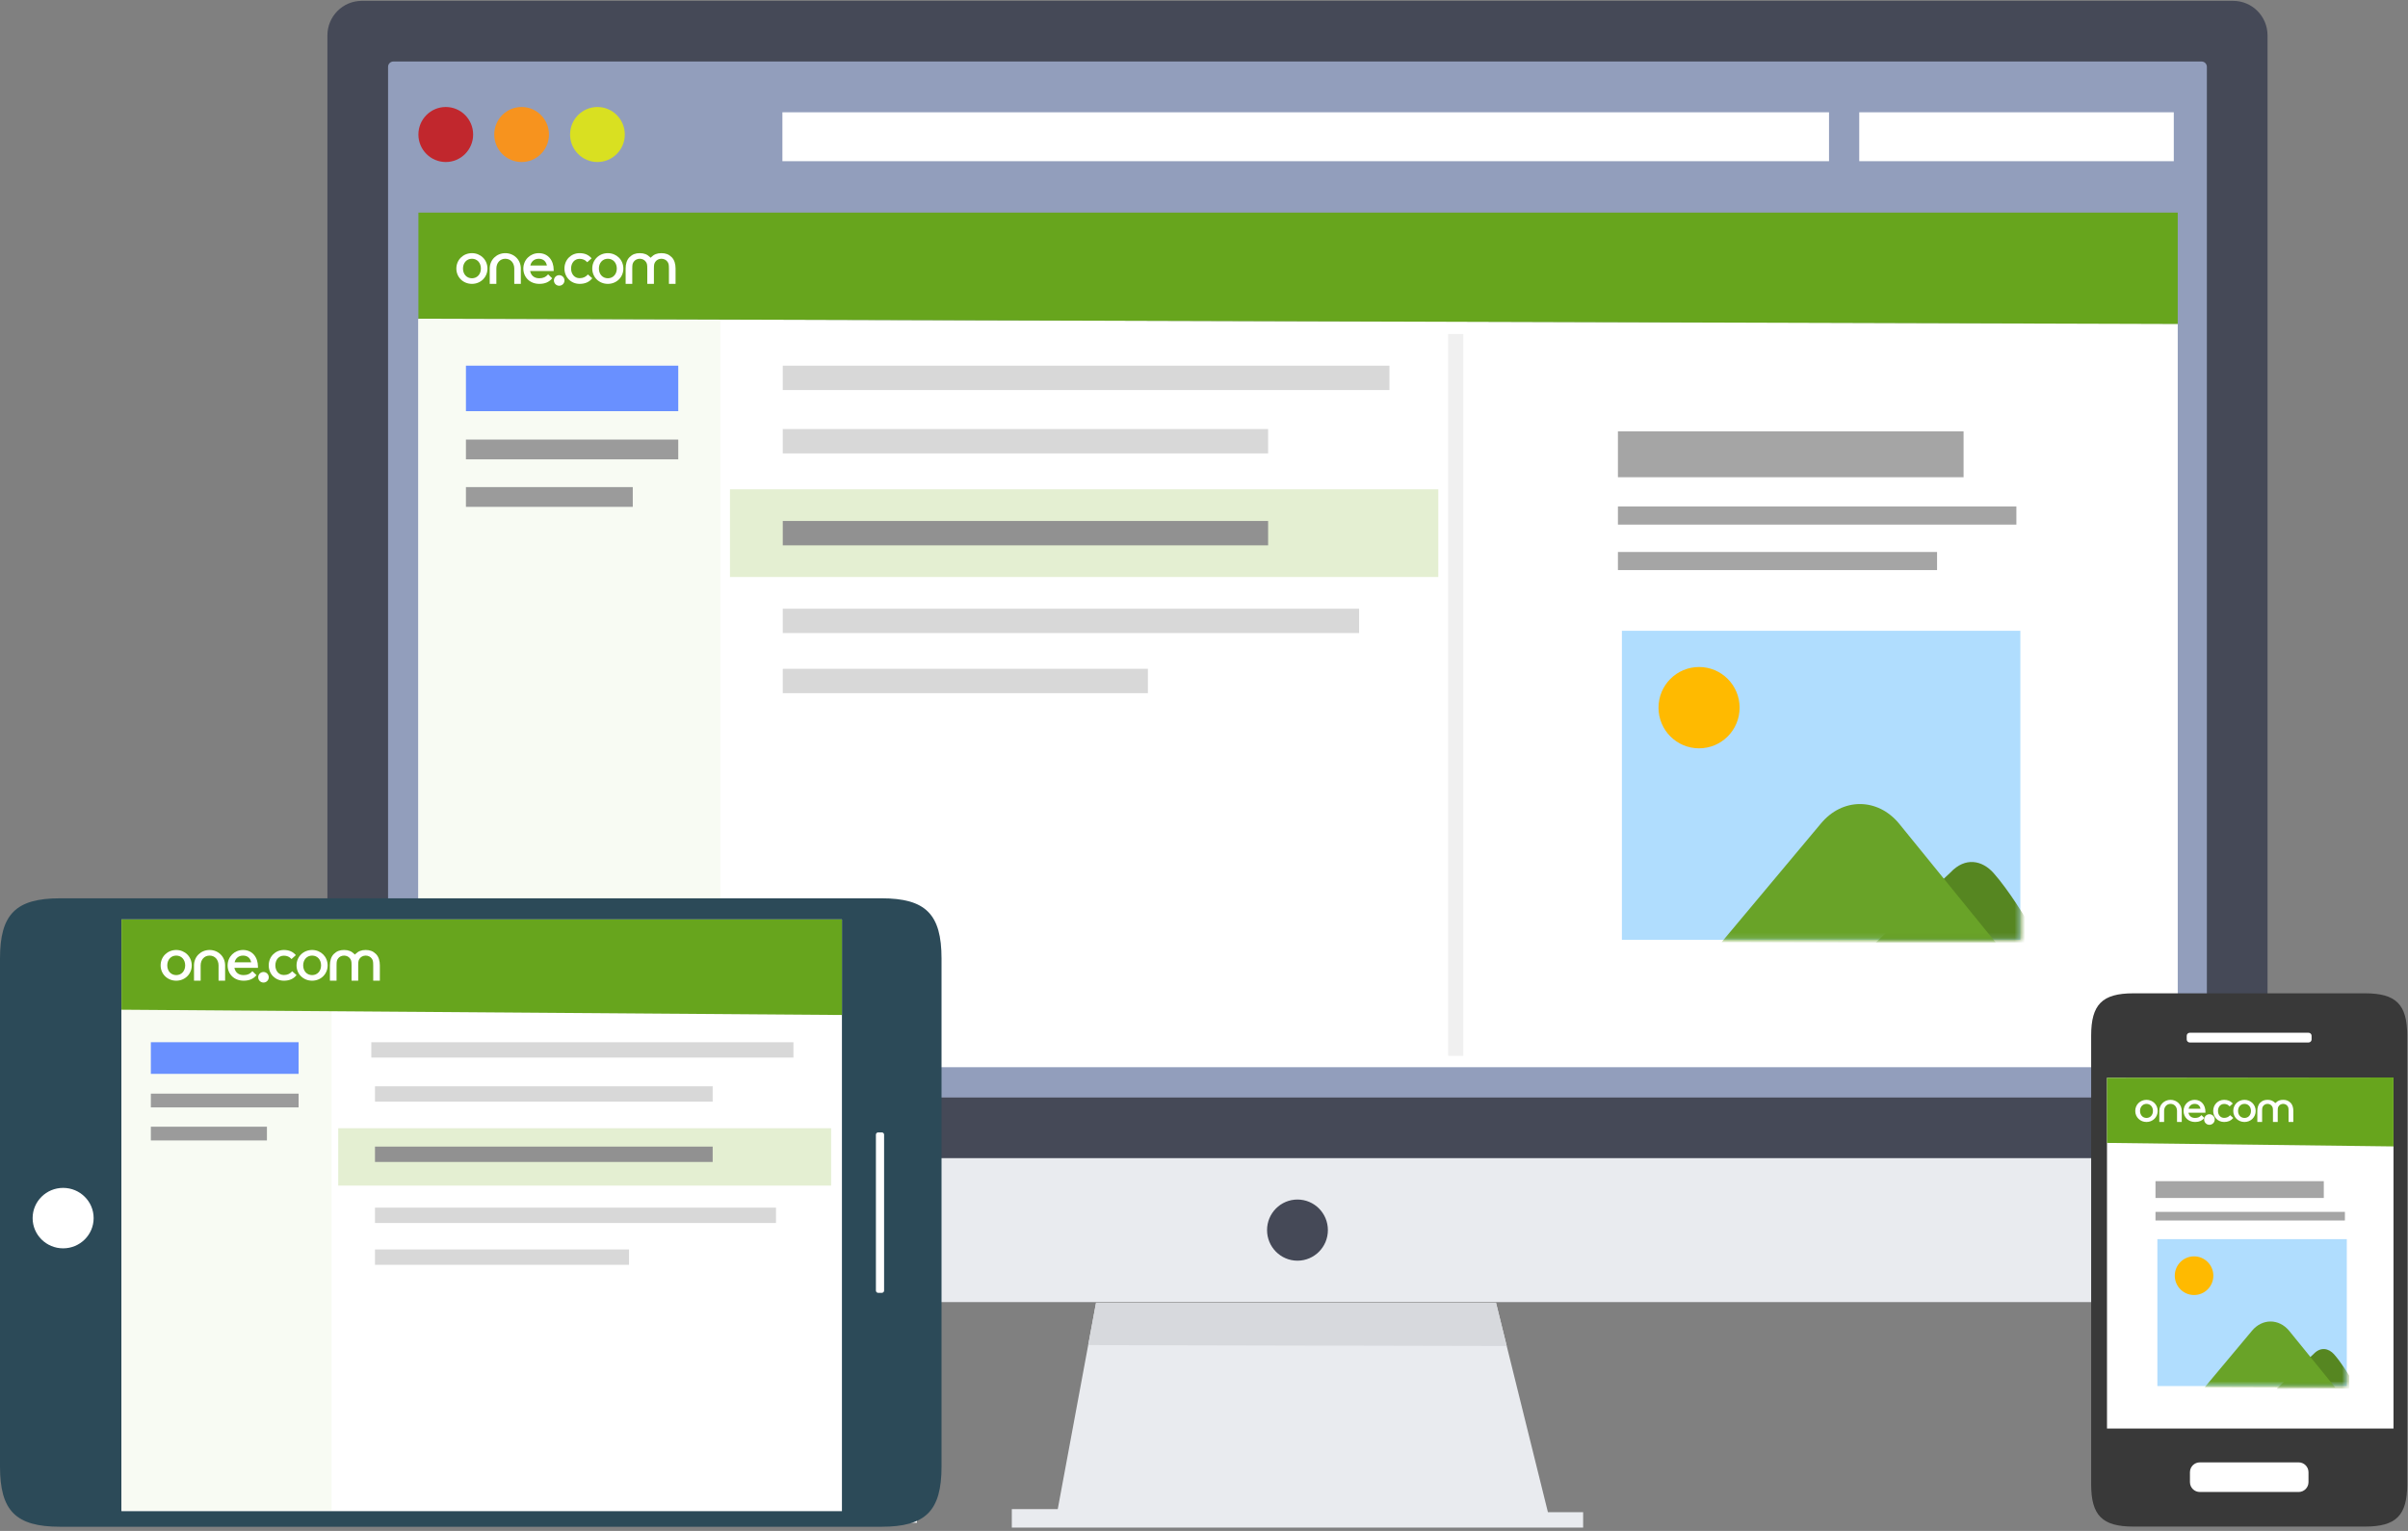<?xml version="1.0" encoding="UTF-8" standalone="no"?>
<svg width="456px" height="290px" viewBox="0 0 456 290" version="1.1" xmlns="http://www.w3.org/2000/svg" xmlns:xlink="http://www.w3.org/1999/xlink">
    <rect x="0" y="0" width="456" height="290" fill="#808080" stroke="none"/>
    <!-- Generator: Sketch 45.1 (43504) - http://www.bohemiancoding.com/sketch -->
    <title>Personal-email</title>
    <desc>Created with Sketch.</desc>
    <defs>
        <polygon id="path-1" points="408.54 234.565 444.41 234.565 444.41 262.396 408.54 262.396"></polygon>
        <polygon id="path-3" points="307.136 119.326 382.591 119.326 382.591 177.87 307.136 177.87"></polygon>
    </defs>
    <g id="Frontpage" stroke="none" stroke-width="1" fill="none" fill-rule="evenodd">
        <g id="Verticals-Frontpage-Desktop" transform="translate(-170, -3148)">
            <g id="Personal-email" transform="translate(170, 3148.164)">
                <g id="Multiple-emails" transform="translate(62, 0)">
                    <path d="M367.401,219.251 L0,219.251 L0,6.543 C0,2.929 2.913,0 6.507,0 L360.894,0 C364.488,0 367.401,2.929 367.401,6.543 L367.401,219.251 Z" id="Shape" fill="#454957" fill-rule="nonzero"></path>
                    <path d="M11.488,12.498 C11.488,11.94 11.938,11.488 12.492,11.488 L354.909,11.488 C355.463,11.488 355.912,11.936 355.912,12.498 L355.912,206.725 C355.912,207.283 355.463,207.734 354.909,207.734 L12.492,207.734 C11.938,207.734 11.488,207.287 11.488,206.725 L11.488,12.498 Z" id="Rectangle-5" fill="#929EBC"></path>
                    <g id="Group-40" transform="translate(17.233, 20.105)">
                        <g id="mac">
                            <g id="Group-22" fill-rule="nonzero">
                                <ellipse id="Oval-Copy" fill="#C1272D" cx="5.182" cy="5.211" rx="5.182" ry="5.211"></ellipse>
                                <ellipse id="Oval-Copy-2" fill="#F7931E" cx="19.542" cy="5.211" rx="5.182" ry="5.211"></ellipse>
                                <ellipse id="Oval-Copy-3" fill="#D9E021" cx="33.903" cy="5.211" rx="5.182" ry="5.211"></ellipse>
                            </g>
                            <polygon id="Rectangle-path-Copy" fill="#FFFFFF" fill-rule="nonzero" points="68.931 1 267.127 1 267.127 10.266 68.931 10.266"></polygon>
                            <rect id="Rectangle-path-Copy-2" fill="#FFFFFF" fill-rule="nonzero" x="272.85" y="1" width="59.565" height="9.266"></rect>
                            <path d="M0,40.105 L333.164,41.045 L333.164,180.894 L333.164,180.894 C333.164,181.446 332.716,181.894 332.164,181.894 L1,181.894 L1,181.894 C0.448,181.894 -1.72179423e-15,181.446 -3.99680289e-15,180.894 L0,40.105 Z" id="Rectangle-5-Copy" fill="#FFFFFF"></path>
                            <polygon id="XMLID_9_-Copy-9" fill="#9B9B9B" fill-rule="nonzero" opacity="0.9" points="227.152 61.442 292.608 61.442 292.608 70.133 227.152 70.133"></polygon>
                            <rect id="XMLID_9_-Copy-10" fill="#9B9B9B" fill-rule="nonzero" opacity="0.9" x="227.152" y="75.675" width="75.456" height="3.43"></rect>
                            <polygon id="XMLID_9_-Copy-11" fill="#9B9B9B" fill-rule="nonzero" opacity="0.9" points="227.152 84.291 287.587 84.291 287.587 87.721 227.152 87.721"></polygon>
                            <rect id="Rectangle-33-Copy" fill="#F8FBF3" x="0" y="40.209" width="57.192" height="141.572"></rect>
                        </g>
                        <polygon id="Rectangle-33" fill="#67A51D" points="0 20 333.164 20 333.164 41.105 0 40.105"></polygon>
                        <rect id="Rectangle-35" fill="#6990FF" x="9" y="49" width="40.209" height="8.616"></rect>
                        <polygon id="Rectangle-35-Copy" fill="#9B9B9B" points="9 63 49.209 63 49.209 66.744 9 66.744"></polygon>
                        <polygon id="Rectangle-35-Copy-2" fill="#9B9B9B" points="9 72 40.593 72 40.593 75.744 9 75.744"></polygon>
                        <rect id="Rectangle-36" fill="#F0F0F0" x="195" y="43" width="2.872" height="136.733"></rect>
                        <polygon id="Rectangle-37" fill="#D8D8D8" points="69 49 183.884 49 183.884 53.616 69 53.616"></polygon>
                        <polygon id="Rectangle-37-Copy" fill="#D8D8D8" points="69 61 160.907 61 160.907 65.616 69 65.616"></polygon>
                        <polygon id="Rectangle-37-Copy-4" fill="#E4EFD2" points="59 72.419 193.14 72.419 193.14 89.035 59 89.035"></polygon>
                        <polygon id="Rectangle-37-Copy-5" fill="#919191" points="69 78.419 160.907 78.419 160.907 83.035 69 83.035"></polygon>
                        <polygon id="Rectangle-37-Copy-2" fill="#D8D8D8" points="69 95.035 178.14 95.035 178.14 99.652 69 99.652"></polygon>
                        <polygon id="Rectangle-37-Copy-3" fill="#D8D8D8" points="69 106.419 138.14 106.419 138.14 111.035 69 111.035"></polygon>
                    </g>
                    <g id="Logo-one.com-[Converted]-Copy" transform="translate(24, 47)" fill="#FFFFFF">
                        <g id="Layer_1">
                            <path d="M16.028,0.791 C15.219,0.791 14.488,1.104 13.961,1.626 C13.431,2.147 13.106,2.878 13.106,3.709 C13.106,4.53 13.414,5.259 13.95,5.779 C14.485,6.3 15.247,6.608 16.141,6.608 C17.22,6.611 17.991,6.239 18.499,5.629 L18.563,5.553 L17.793,4.803 L17.718,4.887 C17.374,5.274 16.928,5.546 16.125,5.549 C15.625,5.549 15.223,5.408 14.926,5.152 C14.655,4.918 14.474,4.589 14.39,4.174 L18.847,4.174 L18.849,4.068 L18.851,3.983 C18.851,3.068 18.584,2.271 18.096,1.699 C17.609,1.13 16.895,0.791 16.028,0.791 Z M14.942,2.232 C15.221,1.99 15.586,1.853 16.028,1.853 C16.508,1.855 16.861,2.004 17.117,2.252 C17.346,2.474 17.492,2.779 17.567,3.13 L14.426,3.13 C14.517,2.757 14.692,2.449 14.942,2.232 Z" id="Shape"></path>
                            <path d="M25.257,4.902 C24.931,5.257 24.462,5.532 23.761,5.532 C23.27,5.532 22.873,5.337 22.591,5.012 C22.309,4.687 22.145,4.231 22.145,3.709 C22.145,3.178 22.31,2.719 22.591,2.39 C22.872,2.065 23.27,1.869 23.761,1.869 C24.351,1.869 24.806,2.084 25.127,2.435 L25.198,2.513 L26.027,1.767 L25.953,1.688 C25.432,1.115 24.726,0.791 23.761,0.791 C22.951,0.791 22.233,1.104 21.717,1.626 C21.201,2.146 20.889,2.877 20.889,3.709 C20.889,4.532 21.201,5.259 21.717,5.779 C22.232,6.295 22.951,6.608 23.761,6.608 C24.793,6.611 25.561,6.255 26.086,5.629 L26.153,5.546 L25.329,4.824 L25.257,4.902 Z" id="Shape"></path>
                            <path d="M29.108,0.791 C28.285,0.791 27.545,1.104 27.013,1.626 C26.481,2.147 26.156,2.878 26.156,3.709 C26.156,4.535 26.482,5.261 27.013,5.779 C27.545,6.298 28.285,6.608 29.108,6.608 C29.925,6.608 30.659,6.298 31.189,5.779 C31.719,5.261 32.044,4.535 32.044,3.709 C32.044,2.878 31.719,2.147 31.19,1.626 C30.659,1.104 29.925,0.791 29.108,0.791 Z M27.885,2.378 C28.182,2.05 28.601,1.852 29.108,1.852 C29.616,1.852 30.034,2.05 30.332,2.378 C30.629,2.707 30.804,3.173 30.804,3.709 C30.799,4.767 30.119,5.546 29.108,5.549 C28.098,5.546 27.416,4.767 27.412,3.709 C27.412,3.173 27.587,2.707 27.885,2.378 Z" id="Shape"></path>
                            <path d="M3.372,0.791 C2.548,0.791 1.809,1.104 1.278,1.626 C0.745,2.147 0.42,2.878 0.42,3.709 C0.42,4.535 0.745,5.261 1.278,5.779 C1.809,6.298 2.548,6.608 3.372,6.608 C4.187,6.608 4.923,6.298 5.453,5.779 C5.984,5.261 6.31,4.535 6.31,3.709 C6.31,2.878 5.984,2.147 5.453,1.626 C4.923,1.104 4.187,0.791 3.372,0.791 Z M2.148,2.378 C2.446,2.05 2.865,1.852 3.372,1.852 C3.881,1.852 4.299,2.05 4.597,2.378 C4.893,2.707 5.068,3.173 5.068,3.709 C5.063,4.767 4.382,5.546 3.372,5.549 C2.362,5.546 1.681,4.767 1.676,3.709 C1.676,3.173 1.852,2.707 2.148,2.378 Z" id="Shape"></path>
                            <path d="M11.773,1.626 C11.243,1.104 10.507,0.791 9.691,0.791 C8.867,0.791 8.129,1.104 7.596,1.626 C7.064,2.147 6.739,2.878 6.739,3.709 L6.739,6.608 L7.996,6.608 L7.996,3.709 C7.996,3.173 8.171,2.707 8.468,2.378 C8.765,2.05 9.184,1.852 9.691,1.852 C10.2,1.852 10.618,2.05 10.916,2.378 C11.211,2.707 11.387,3.173 11.387,3.709 L11.387,6.608 L12.628,6.608 L12.628,3.709 C12.628,2.877 12.304,2.147 11.773,1.626 Z" id="Shape"></path>
                            <path d="M41.191,1.549 C40.659,1.027 40.077,0.791 39.253,0.791 C38.429,0.791 37.847,1.027 37.315,1.549 C37.276,1.586 37.239,1.627 37.203,1.668 C37.168,1.627 37.132,1.586 37.092,1.549 C36.561,1.027 35.978,0.791 35.154,0.791 C34.331,0.791 33.748,1.027 33.216,1.549 C32.683,2.07 32.477,2.877 32.477,3.709 L32.477,6.608 L33.732,6.608 L33.732,3.709 C33.732,2.89 33.796,2.686 34.074,2.338 C34.265,2.1 34.647,1.852 35.154,1.852 C35.661,1.852 36.044,2.1 36.234,2.338 C36.513,2.686 36.576,2.89 36.576,3.709 L36.576,6.608 L37.832,6.608 L37.832,3.709 C37.832,2.89 37.896,2.686 38.173,2.338 C38.364,2.1 38.746,1.852 39.253,1.852 C39.76,1.852 40.143,2.1 40.334,2.338 C40.611,2.686 40.675,2.89 40.675,3.709 L40.675,6.608 L41.931,6.608 L41.931,3.709 C41.931,2.877 41.724,2.07 41.191,1.549 Z" id="Shape"></path>
                            <ellipse id="Oval" cx="19.895" cy="5.962" rx="1" ry="1"></ellipse>
                        </g>
                    </g>
                    <path d="M0,219.223 L367.401,219.223 L367.401,239.943 C367.401,243.557 364.488,246.486 360.894,246.486 L6.507,246.486 C2.913,246.486 0,243.557 0,239.943 L0,219.223 Z" id="Shape" fill="#E9EBEF" fill-rule="nonzero"></path>
                    <ellipse id="Oval" fill="#454957" fill-rule="nonzero" cx="183.701" cy="232.854" rx="5.76" ry="5.792"></ellipse>
                    <polygon id="Shape" fill="#E9EBEF" fill-rule="nonzero" points="145.557 246.616 138.306 285.702 129.604 285.702 129.604 289.202 237.797 289.202 237.797 286.285 231.126 286.285 221.297 246.616"></polygon>
                    <polygon id="Shape" fill="#D7D9DD" fill-rule="nonzero" points="145.557 246.616 144.07 254.638 223.327 254.811 221.297 246.616"></polygon>
                </g>
                <g id="Mobile" transform="translate(23, 174)">
                    <path d="M424.881,14 L380.972,14 C375.102,14 373,16.11 373,22.002 L373,107.01 C373,112.903 375.101,115.013 380.972,115.013 L424.881,115.013 C430.75,115.013 432.852,112.903 432.852,107.01 L432.852,22.002 C432.852,16.11 430.75,14 424.881,14 L424.881,14 Z" id="Fill-1" fill="#393939"></path>
                    <polygon id="Path" fill="#FFFFFF" points="376 96.443 430.254 96.443 430.254 30 376 30"></polygon>
                    <g id="Group-17" transform="translate(385, 49.327)" fill-rule="nonzero" fill="#9B9B9B" opacity="0.9">
                        <polygon id="XMLID_9_-Copy-9" points="0.183 0.26 32.053 0.26 32.053 3.441 0.183 3.441"></polygon>
                        <rect id="XMLID_9_-Copy-10" x="0.183" y="6.075" width="35.87" height="1.63"></rect>
                    </g>
                    <polygon id="Rectangle-33" fill="#67A51D" points="376 30 430.254 29.943 430.254 43 376 42.335"></polygon>
                    <polygon id="Rectangle-33" fill="#67A51D" points="0 -4.26325641e-14 136.436 -1.89326617e-29 136.436 18.105 0 17.105"></polygon>
                    <g id="Logo-one.com-[Converted]-Copy" transform="translate(7, 5)" fill="#FFFFFF">
                        <g id="Layer_1">
                            <path d="M16.028,0.791 C15.219,0.791 14.488,1.104 13.961,1.626 C13.431,2.147 13.106,2.878 13.106,3.709 C13.106,4.53 13.414,5.259 13.95,5.779 C14.485,6.3 15.247,6.608 16.141,6.608 C17.22,6.611 17.991,6.239 18.499,5.629 L18.563,5.553 L17.793,4.803 L17.718,4.887 C17.374,5.274 16.928,5.546 16.125,5.549 C15.625,5.549 15.223,5.408 14.926,5.152 C14.655,4.918 14.474,4.589 14.39,4.174 L18.847,4.174 L18.849,4.068 L18.851,3.983 C18.851,3.068 18.584,2.271 18.096,1.699 C17.609,1.13 16.895,0.791 16.028,0.791 Z M14.942,2.232 C15.221,1.99 15.586,1.853 16.028,1.853 C16.508,1.855 16.861,2.004 17.117,2.252 C17.346,2.474 17.492,2.779 17.567,3.13 L14.426,3.13 C14.517,2.757 14.692,2.449 14.942,2.232 Z" id="Shape"></path>
                            <path d="M25.257,4.902 C24.931,5.257 24.462,5.532 23.761,5.532 C23.27,5.532 22.873,5.337 22.591,5.012 C22.309,4.687 22.145,4.231 22.145,3.709 C22.145,3.178 22.31,2.719 22.591,2.39 C22.872,2.065 23.27,1.869 23.761,1.869 C24.351,1.869 24.806,2.084 25.127,2.435 L25.198,2.513 L26.027,1.767 L25.953,1.688 C25.432,1.115 24.726,0.791 23.761,0.791 C22.951,0.791 22.233,1.104 21.717,1.626 C21.201,2.146 20.889,2.877 20.889,3.709 C20.889,4.532 21.201,5.259 21.717,5.779 C22.232,6.295 22.951,6.608 23.761,6.608 C24.793,6.611 25.561,6.255 26.086,5.629 L26.153,5.546 L25.329,4.824 L25.257,4.902 Z" id="Shape"></path>
                            <path d="M29.108,0.791 C28.285,0.791 27.545,1.104 27.013,1.626 C26.481,2.147 26.156,2.878 26.156,3.709 C26.156,4.535 26.482,5.261 27.013,5.779 C27.545,6.298 28.285,6.608 29.108,6.608 C29.925,6.608 30.659,6.298 31.189,5.779 C31.719,5.261 32.044,4.535 32.044,3.709 C32.044,2.878 31.719,2.147 31.19,1.626 C30.659,1.104 29.925,0.791 29.108,0.791 Z M27.885,2.378 C28.182,2.05 28.601,1.852 29.108,1.852 C29.616,1.852 30.034,2.05 30.332,2.378 C30.629,2.707 30.804,3.173 30.804,3.709 C30.799,4.767 30.119,5.546 29.108,5.549 C28.098,5.546 27.416,4.767 27.412,3.709 C27.412,3.173 27.587,2.707 27.885,2.378 Z" id="Shape"></path>
                            <path d="M3.372,0.791 C2.548,0.791 1.809,1.104 1.278,1.626 C0.745,2.147 0.42,2.878 0.42,3.709 C0.42,4.535 0.745,5.261 1.278,5.779 C1.809,6.298 2.548,6.608 3.372,6.608 C4.187,6.608 4.923,6.298 5.453,5.779 C5.984,5.261 6.31,4.535 6.31,3.709 C6.31,2.878 5.984,2.147 5.453,1.626 C4.923,1.104 4.187,0.791 3.372,0.791 Z M2.148,2.378 C2.446,2.05 2.865,1.852 3.372,1.852 C3.881,1.852 4.299,2.05 4.597,2.378 C4.893,2.707 5.068,3.173 5.068,3.709 C5.063,4.767 4.382,5.546 3.372,5.549 C2.362,5.546 1.681,4.767 1.676,3.709 C1.676,3.173 1.852,2.707 2.148,2.378 Z" id="Shape"></path>
                            <path d="M11.773,1.626 C11.243,1.104 10.507,0.791 9.691,0.791 C8.867,0.791 8.129,1.104 7.596,1.626 C7.064,2.147 6.739,2.878 6.739,3.709 L6.739,6.608 L7.996,6.608 L7.996,3.709 C7.996,3.173 8.171,2.707 8.468,2.378 C8.765,2.05 9.184,1.852 9.691,1.852 C10.2,1.852 10.618,2.05 10.916,2.378 C11.211,2.707 11.387,3.173 11.387,3.709 L11.387,6.608 L12.628,6.608 L12.628,3.709 C12.628,2.877 12.304,2.147 11.773,1.626 Z" id="Shape"></path>
                            <path d="M41.191,1.549 C40.659,1.027 40.077,0.791 39.253,0.791 C38.429,0.791 37.847,1.027 37.315,1.549 C37.276,1.586 37.239,1.627 37.203,1.668 C37.168,1.627 37.132,1.586 37.092,1.549 C36.561,1.027 35.978,0.791 35.154,0.791 C34.331,0.791 33.748,1.027 33.216,1.549 C32.683,2.07 32.477,2.877 32.477,3.709 L32.477,6.608 L33.732,6.608 L33.732,3.709 C33.732,2.89 33.796,2.686 34.074,2.338 C34.265,2.1 34.647,1.852 35.154,1.852 C35.661,1.852 36.044,2.1 36.234,2.338 C36.513,2.686 36.576,2.89 36.576,3.709 L36.576,6.608 L37.832,6.608 L37.832,3.709 C37.832,2.89 37.896,2.686 38.173,2.338 C38.364,2.1 38.746,1.852 39.253,1.852 C39.76,1.852 40.143,2.1 40.334,2.338 C40.611,2.686 40.675,2.89 40.675,3.709 L40.675,6.608 L41.931,6.608 L41.931,3.709 C41.931,2.877 41.724,2.07 41.191,1.549 Z" id="Shape"></path>
                            <ellipse id="Oval" cx="19.895" cy="5.962" rx="1" ry="1"></ellipse>
                        </g>
                    </g>
                    <path d="M412.287,102.851 L393.579,102.851 C392.545,102.851 391.708,103.688 391.708,104.722 L391.708,106.593 C391.708,107.626 392.545,108.463 393.579,108.463 L412.287,108.463 C413.321,108.463 414.158,107.626 414.158,106.593 L414.158,104.722 C414.158,103.688 413.321,102.851 412.287,102.851" id="Fill-3" fill="#FFFFFF"></path>
                    <path d="M414.17,21.47 L391.668,21.47 C391.352,21.47 391.095,21.726 391.095,22.044 L391.095,22.739 C391.095,23.055 391.351,23.312 391.668,23.312 L414.17,23.312 C414.487,23.312 414.744,23.056 414.744,22.739 L414.744,22.044 C414.743,21.726 414.487,21.47 414.17,21.47" id="Fill-4" fill="#FFFFFF"></path>
                </g>
                <g id="Group-15" transform="translate(0, 170)">
                    <g id="Tablet">
                        <rect id="Rectangle-5" fill="#FFFFFF" x="6.202" y="1.546" width="167.444" height="116.733"></rect>
                        <path d="M166.917,0 L11.381,0 C3,0 0,3.006 0,11.401 L0,107.646 C0,116.041 3,119.046 11.381,119.046 L166.917,119.046 C175.297,119.046 178.297,116.041 178.297,107.646 L178.297,11.401 C178.296,3.006 175.297,0 166.917,0 L166.917,0 Z" id="Fill-1" fill="#2C4A58"></path>
                        <polygon id="Path" fill="#FFFFFF" points="23 116.095 159.436 116.095 159.436 4 23 4"></polygon>
                        <g id="Group-16" transform="translate(23, 21)">
                            <g id="mac-copy" fill="#F8FBF3">
                                <rect id="Rectangle-33-Copy" x="0" y="0.14" width="39.795" height="94.832"></rect>
                            </g>
                            <rect id="Rectangle-35-Copy-3" fill="#6990FF" x="5.566" y="6.262" width="27.978" height="5.995"></rect>
                            <polygon id="Rectangle-35-Copy-4" fill="#9B9B9B" points="5.566 16.003 33.544 16.003 33.544 18.609 5.566 18.609"></polygon>
                            <polygon id="Rectangle-35-Copy-5" fill="#9B9B9B" points="5.566 22.266 27.549 22.266 27.549 24.871 5.566 24.871"></polygon>
                            <polygon id="Rectangle-37-Copy-6" fill="#D8D8D8" points="47.314 6.262 127.251 6.262 127.251 9.17 47.314 9.17"></polygon>
                            <polygon id="Rectangle-37-Copy-7" fill="#D8D8D8" points="48.01 14.612 111.959 14.612 111.959 17.52 48.01 17.52"></polygon>
                            <g id="Group-12-Copy" transform="translate(41.052, 22.266)">
                                <polygon id="Rectangle-37-Copy-4" fill="#E4EFD2" points="0 0.291 93.335 0.291 93.335 11.157 0 11.157"></polygon>
                                <polygon id="Rectangle-37-Copy-5" fill="#919191" points="6.958 3.77 70.907 3.77 70.907 6.678 6.958 6.678"></polygon>
                                <g id="Group-10" transform="translate(6.958, 15.332)" fill="#D8D8D8">
                                    <polygon id="Rectangle-37-Copy-2" points="0 0 75.94 0 75.94 2.908 6.39488462e-14 2.908"></polygon>
                                    <polygon id="Rectangle-37-Copy-3" points="0 7.921 48.108 7.921 48.108 10.829 6.39488462e-14 10.829"></polygon>
                                </g>
                            </g>
                        </g>
                        <polygon id="Rectangle-33" fill="#67A51D" points="23 4 159.436 4 159.436 22.105 23 21.105"></polygon>
                        <g id="Logo-one.com-[Converted]-Copy" transform="translate(30, 9)" fill="#FFFFFF">
                            <g id="Layer_1">
                                <path d="M16.028,0.791 C15.219,0.791 14.488,1.104 13.961,1.626 C13.431,2.147 13.106,2.878 13.106,3.709 C13.106,4.53 13.414,5.259 13.95,5.779 C14.485,6.3 15.247,6.608 16.141,6.608 C17.22,6.611 17.991,6.239 18.499,5.629 L18.563,5.553 L17.793,4.803 L17.718,4.887 C17.374,5.274 16.928,5.546 16.125,5.549 C15.625,5.549 15.223,5.408 14.926,5.152 C14.655,4.918 14.474,4.589 14.39,4.174 L18.847,4.174 L18.849,4.068 L18.851,3.983 C18.851,3.068 18.584,2.271 18.096,1.699 C17.609,1.13 16.895,0.791 16.028,0.791 Z M14.942,2.232 C15.221,1.99 15.586,1.853 16.028,1.853 C16.508,1.855 16.861,2.004 17.117,2.252 C17.346,2.474 17.492,2.779 17.567,3.13 L14.426,3.13 C14.517,2.757 14.692,2.449 14.942,2.232 Z" id="Shape"></path>
                                <path d="M25.257,4.902 C24.931,5.257 24.462,5.532 23.761,5.532 C23.27,5.532 22.873,5.337 22.591,5.012 C22.309,4.687 22.145,4.231 22.145,3.709 C22.145,3.178 22.31,2.719 22.591,2.39 C22.872,2.065 23.27,1.869 23.761,1.869 C24.351,1.869 24.806,2.084 25.127,2.435 L25.198,2.513 L26.027,1.767 L25.953,1.688 C25.432,1.115 24.726,0.791 23.761,0.791 C22.951,0.791 22.233,1.104 21.717,1.626 C21.201,2.146 20.889,2.877 20.889,3.709 C20.889,4.532 21.201,5.259 21.717,5.779 C22.232,6.295 22.951,6.608 23.761,6.608 C24.793,6.611 25.561,6.255 26.086,5.629 L26.153,5.546 L25.329,4.824 L25.257,4.902 Z" id="Shape"></path>
                                <path d="M29.108,0.791 C28.285,0.791 27.545,1.104 27.013,1.626 C26.481,2.147 26.156,2.878 26.156,3.709 C26.156,4.535 26.482,5.261 27.013,5.779 C27.545,6.298 28.285,6.608 29.108,6.608 C29.925,6.608 30.659,6.298 31.189,5.779 C31.719,5.261 32.044,4.535 32.044,3.709 C32.044,2.878 31.719,2.147 31.19,1.626 C30.659,1.104 29.925,0.791 29.108,0.791 Z M27.885,2.378 C28.182,2.05 28.601,1.852 29.108,1.852 C29.616,1.852 30.034,2.05 30.332,2.378 C30.629,2.707 30.804,3.173 30.804,3.709 C30.799,4.767 30.119,5.546 29.108,5.549 C28.098,5.546 27.416,4.767 27.412,3.709 C27.412,3.173 27.587,2.707 27.885,2.378 Z" id="Shape"></path>
                                <path d="M3.372,0.791 C2.548,0.791 1.809,1.104 1.278,1.626 C0.745,2.147 0.42,2.878 0.42,3.709 C0.42,4.535 0.745,5.261 1.278,5.779 C1.809,6.298 2.548,6.608 3.372,6.608 C4.187,6.608 4.923,6.298 5.453,5.779 C5.984,5.261 6.31,4.535 6.31,3.709 C6.31,2.878 5.984,2.147 5.453,1.626 C4.923,1.104 4.187,0.791 3.372,0.791 Z M2.148,2.378 C2.446,2.05 2.865,1.852 3.372,1.852 C3.881,1.852 4.299,2.05 4.597,2.378 C4.893,2.707 5.068,3.173 5.068,3.709 C5.063,4.767 4.382,5.546 3.372,5.549 C2.362,5.546 1.681,4.767 1.676,3.709 C1.676,3.173 1.852,2.707 2.148,2.378 Z" id="Shape"></path>
                                <path d="M11.773,1.626 C11.243,1.104 10.507,0.791 9.691,0.791 C8.867,0.791 8.129,1.104 7.596,1.626 C7.064,2.147 6.739,2.878 6.739,3.709 L6.739,6.608 L7.996,6.608 L7.996,3.709 C7.996,3.173 8.171,2.707 8.468,2.378 C8.765,2.05 9.184,1.852 9.691,1.852 C10.2,1.852 10.618,2.05 10.916,2.378 C11.211,2.707 11.387,3.173 11.387,3.709 L11.387,6.608 L12.628,6.608 L12.628,3.709 C12.628,2.877 12.304,2.147 11.773,1.626 Z" id="Shape"></path>
                                <path d="M41.191,1.549 C40.659,1.027 40.077,0.791 39.253,0.791 C38.429,0.791 37.847,1.027 37.315,1.549 C37.276,1.586 37.239,1.627 37.203,1.668 C37.168,1.627 37.132,1.586 37.092,1.549 C36.561,1.027 35.978,0.791 35.154,0.791 C34.331,0.791 33.748,1.027 33.216,1.549 C32.683,2.07 32.477,2.877 32.477,3.709 L32.477,6.608 L33.732,6.608 L33.732,3.709 C33.732,2.89 33.796,2.686 34.074,2.338 C34.265,2.1 34.647,1.852 35.154,1.852 C35.661,1.852 36.044,2.1 36.234,2.338 C36.513,2.686 36.576,2.89 36.576,3.709 L36.576,6.608 L37.832,6.608 L37.832,3.709 C37.832,2.89 37.896,2.686 38.173,2.338 C38.364,2.1 38.746,1.852 39.253,1.852 C39.76,1.852 40.143,2.1 40.334,2.338 C40.611,2.686 40.675,2.89 40.675,3.709 L40.675,6.608 L41.931,6.608 L41.931,3.709 C41.931,2.877 41.724,2.07 41.191,1.549 Z" id="Shape"></path>
                                <ellipse id="Oval" cx="19.895" cy="5.962" rx="1" ry="1"></ellipse>
                            </g>
                        </g>
                        <path d="M11.955,54.856 C15.146,54.856 17.733,57.419 17.733,60.582 C17.733,63.743 15.146,66.307 11.955,66.307 C8.764,66.307 6.178,63.743 6.178,60.582 C6.178,57.419 8.764,54.856 11.955,54.856" id="Fill-3" fill="#FFFFFF"></path>
                        <path d="M166.993,44.347 L166.295,44.347 C166.06,44.347 165.869,44.537 165.869,44.771 L165.869,74.313 C165.869,74.548 166.06,74.738 166.295,74.738 L166.993,74.738 C167.228,74.738 167.419,74.548 167.419,74.313 L167.419,44.771 C167.42,44.537 167.229,44.347 166.993,44.347" id="Fill-4" fill="#FFFFFF"></path>
                    </g>
                    <path d="M125.516,70.792 C125.516,71.445 124.992,71.973 124.346,71.973 C123.699,71.973 123.176,71.445 123.176,70.792 C123.176,70.14 123.699,69.611 124.346,69.611 C124.992,69.611 125.516,70.14 125.516,70.792" id="Fill-6-Copy" fill="#FFFFFF"></path>
                    <path d="M125.002,68.723 L120.363,68.723 C120.087,68.723 119.845,68.537 119.773,68.267 L118.621,63.968 L117.967,63.968 C117.63,63.968 117.356,63.691 117.356,63.35 C117.356,63.01 117.63,62.733 117.967,62.733 L119.089,62.733 C119.365,62.733 119.607,62.92 119.68,63.189 L119.887,63.965 L126.226,63.965 C126.424,63.965 126.61,64.062 126.725,64.225 C126.84,64.388 126.868,64.597 126.803,64.786 L125.58,68.31 C125.494,68.558 125.262,68.723 125.002,68.723 L125.002,68.723 Z" id="Fill-8-Copy" fill="#FFFFFF"></path>
                    <path d="M121.812,70.792 C121.812,71.445 121.288,71.973 120.642,71.973 C119.996,71.973 119.472,71.445 119.472,70.792 C119.472,70.14 119.996,69.611 120.642,69.611 C121.288,69.611 121.812,70.14 121.812,70.792" id="Fill-10-Copy" fill="#FFFFFF"></path>
                    <g id="Logo-one.com-[Converted]-Copy" transform="translate(404.048, 37.606)" fill="#FFFFFF">
                        <g id="Layer_1">
                            <path d="M11.559,0.571 C10.975,0.571 10.449,0.796 10.068,1.173 C9.686,1.548 9.452,2.075 9.452,2.675 C9.452,3.267 9.674,3.793 10.061,4.168 C10.446,4.543 10.996,4.766 11.64,4.766 C12.418,4.768 12.975,4.499 13.341,4.06 L13.387,4.005 L12.832,3.464 L12.778,3.524 C12.53,3.803 12.208,4 11.629,4.002 C11.268,4.002 10.978,3.9 10.764,3.716 C10.569,3.547 10.439,3.309 10.378,3.01 L13.592,3.01 L13.593,2.933 L13.595,2.873 C13.595,2.213 13.402,1.638 13.051,1.225 C12.699,0.815 12.184,0.571 11.559,0.571 Z M10.776,1.609 C10.977,1.435 11.24,1.336 11.559,1.336 C11.905,1.338 12.16,1.445 12.344,1.624 C12.51,1.784 12.615,2.004 12.669,2.257 L10.404,2.257 C10.469,1.988 10.596,1.766 10.776,1.609 Z" id="Shape"></path>
                            <path d="M18.215,3.535 C17.979,3.792 17.641,3.989 17.135,3.989 C16.782,3.989 16.495,3.849 16.292,3.615 C16.089,3.38 15.97,3.052 15.97,2.675 C15.97,2.292 16.089,1.961 16.292,1.724 C16.495,1.49 16.782,1.348 17.135,1.348 C17.561,1.348 17.89,1.503 18.121,1.756 L18.172,1.813 L18.77,1.274 L18.716,1.218 C18.341,0.804 17.832,0.571 17.135,0.571 C16.552,0.571 16.034,0.796 15.662,1.173 C15.29,1.548 15.064,2.075 15.064,2.675 C15.064,3.268 15.29,3.792 15.662,4.167 C16.033,4.54 16.552,4.766 17.135,4.766 C17.88,4.767 18.434,4.511 18.813,4.059 L18.861,4 L18.266,3.479 L18.215,3.535 Z" id="Shape"></path>
                            <path d="M20.992,0.571 C20.398,0.571 19.865,0.796 19.481,1.173 C19.097,1.548 18.863,2.075 18.863,2.675 C18.863,3.27 19.098,3.794 19.481,4.168 C19.865,4.542 20.398,4.766 20.992,4.766 C21.581,4.766 22.11,4.542 22.492,4.168 C22.875,3.794 23.109,3.27 23.109,2.675 C23.109,2.075 22.875,1.548 22.493,1.173 C22.11,0.796 21.581,0.571 20.992,0.571 Z M20.11,1.715 C20.324,1.479 20.626,1.336 20.992,1.336 C21.358,1.336 21.66,1.478 21.875,1.715 C22.089,1.952 22.215,2.289 22.215,2.675 C22.211,3.438 21.721,4 20.992,4.001 C20.264,4 19.772,3.438 19.769,2.675 C19.769,2.289 19.895,1.952 20.11,1.715 Z" id="Shape"></path>
                            <path d="M2.432,0.571 C1.837,0.571 1.305,0.796 0.921,1.173 C0.537,1.548 0.303,2.075 0.303,2.675 C0.303,3.27 0.537,3.794 0.921,4.168 C1.305,4.542 1.837,4.766 2.432,4.766 C3.02,4.766 3.551,4.542 3.932,4.168 C4.316,3.794 4.55,3.27 4.55,2.675 C4.55,2.075 4.316,1.548 3.932,1.173 C3.551,0.796 3.02,0.571 2.432,0.571 Z M1.549,1.715 C1.764,1.479 2.066,1.336 2.432,1.336 C2.799,1.336 3.1,1.478 3.315,1.715 C3.528,1.952 3.655,2.289 3.655,2.675 C3.651,3.438 3.16,4 2.432,4.001 C1.704,4 1.212,3.438 1.208,2.675 C1.208,2.289 1.335,1.952 1.549,1.715 Z" id="Shape"></path>
                            <path d="M8.491,1.173 C8.108,0.796 7.577,0.571 6.989,0.571 C6.395,0.571 5.862,0.796 5.478,1.173 C5.094,1.548 4.86,2.075 4.86,2.675 L4.86,4.766 L5.766,4.766 L5.766,2.675 C5.766,2.289 5.892,1.952 6.107,1.715 C6.321,1.479 6.623,1.336 6.989,1.336 C7.356,1.336 7.657,1.478 7.873,1.715 C8.085,1.952 8.212,2.289 8.212,2.675 L8.212,4.766 L9.107,4.766 L9.107,2.675 C9.107,2.075 8.873,1.548 8.491,1.173 Z" id="Shape"></path>
                            <path d="M29.705,1.117 C29.322,0.741 28.902,0.571 28.308,0.571 C27.714,0.571 27.294,0.741 26.91,1.117 C26.882,1.144 26.856,1.173 26.83,1.203 C26.804,1.173 26.778,1.144 26.75,1.117 C26.367,0.741 25.947,0.571 25.352,0.571 C24.758,0.571 24.338,0.741 23.954,1.117 C23.57,1.493 23.421,2.075 23.421,2.675 L23.421,4.766 L24.327,4.766 L24.327,2.675 C24.327,2.085 24.373,1.937 24.573,1.686 C24.711,1.515 24.987,1.336 25.352,1.336 C25.718,1.336 25.994,1.514 26.131,1.686 C26.332,1.937 26.378,2.085 26.378,2.675 L26.378,4.766 L27.283,4.766 L27.283,2.675 C27.283,2.085 27.329,1.937 27.529,1.686 C27.667,1.515 27.943,1.336 28.308,1.336 C28.674,1.336 28.95,1.514 29.088,1.686 C29.288,1.937 29.334,2.085 29.334,2.675 L29.334,4.766 L30.239,4.766 L30.239,2.675 C30.239,2.075 30.091,1.493 29.705,1.117 Z" id="Shape"></path>
                            <ellipse id="Oval" cx="14.348" cy="4.3" rx="1" ry="1"></ellipse>
                        </g>
                    </g>
                </g>
                <mask id="mask-2" fill="white">
                    <use xlink:href="#path-1"></use>
                </mask>
                <use id="img" fill="#B0DDFE" fill-rule="nonzero" xlink:href="#path-1"></use>
                <path d="M431.095,262.923 L444.863,262.85 L444.863,260.419 C444.863,260.419 443.38,257.941 442.006,256.388 C440.983,255.232 439.456,254.906 438.124,256.324 L431.095,262.923 Z" id="Shape-Copy-4" fill="#568621" fill-rule="nonzero" mask="url(#mask-2)"></path>
                <path d="M417.508,262.617 L442.236,262.69 L433.504,251.941 C431.561,249.577 428.382,249.577 426.439,251.941 L417.508,262.617 Z" id="Shape-Copy-2" fill="#69A328" fill-rule="nonzero" mask="url(#mask-2)"></path>
                <ellipse id="Mask" fill="#FFBA00" fill-rule="nonzero" mask="url(#mask-2)" transform="translate(415.487, 241.488) rotate(-270) translate(-415.487, -241.488) " cx="415.487" cy="241.488" rx="3.662" ry="3.651"></ellipse>
                <mask id="mask-4" fill="white">
                    <use xlink:href="#path-3"></use>
                </mask>
                <use id="img" fill="#B0DDFE" fill-rule="nonzero" xlink:href="#path-3"></use>
                <path d="M354.581,178.978 L383.544,178.824 L383.544,173.71 C383.544,173.71 380.424,168.497 377.534,165.23 C375.382,162.8 372.17,162.114 369.368,165.097 L354.581,178.978 Z" id="Shape-Copy-4" fill="#568621" fill-rule="nonzero" mask="url(#mask-4)"></path>
                <path d="M326,178.334 L378.018,178.488 L359.648,155.877 C355.562,150.903 348.874,150.903 344.788,155.877 L326,178.334 Z" id="Shape-Copy-2" fill="#69A328" fill-rule="nonzero" mask="url(#mask-4)"></path>
                <ellipse id="Mask" fill="#FFBA00" fill-rule="nonzero" mask="url(#mask-4)" transform="translate(321.749, 133.889) rotate(-270) translate(-321.749, -133.889) " cx="321.749" cy="133.889" rx="7.703" ry="7.68"></ellipse>
            </g>
        </g>
    </g>
</svg>